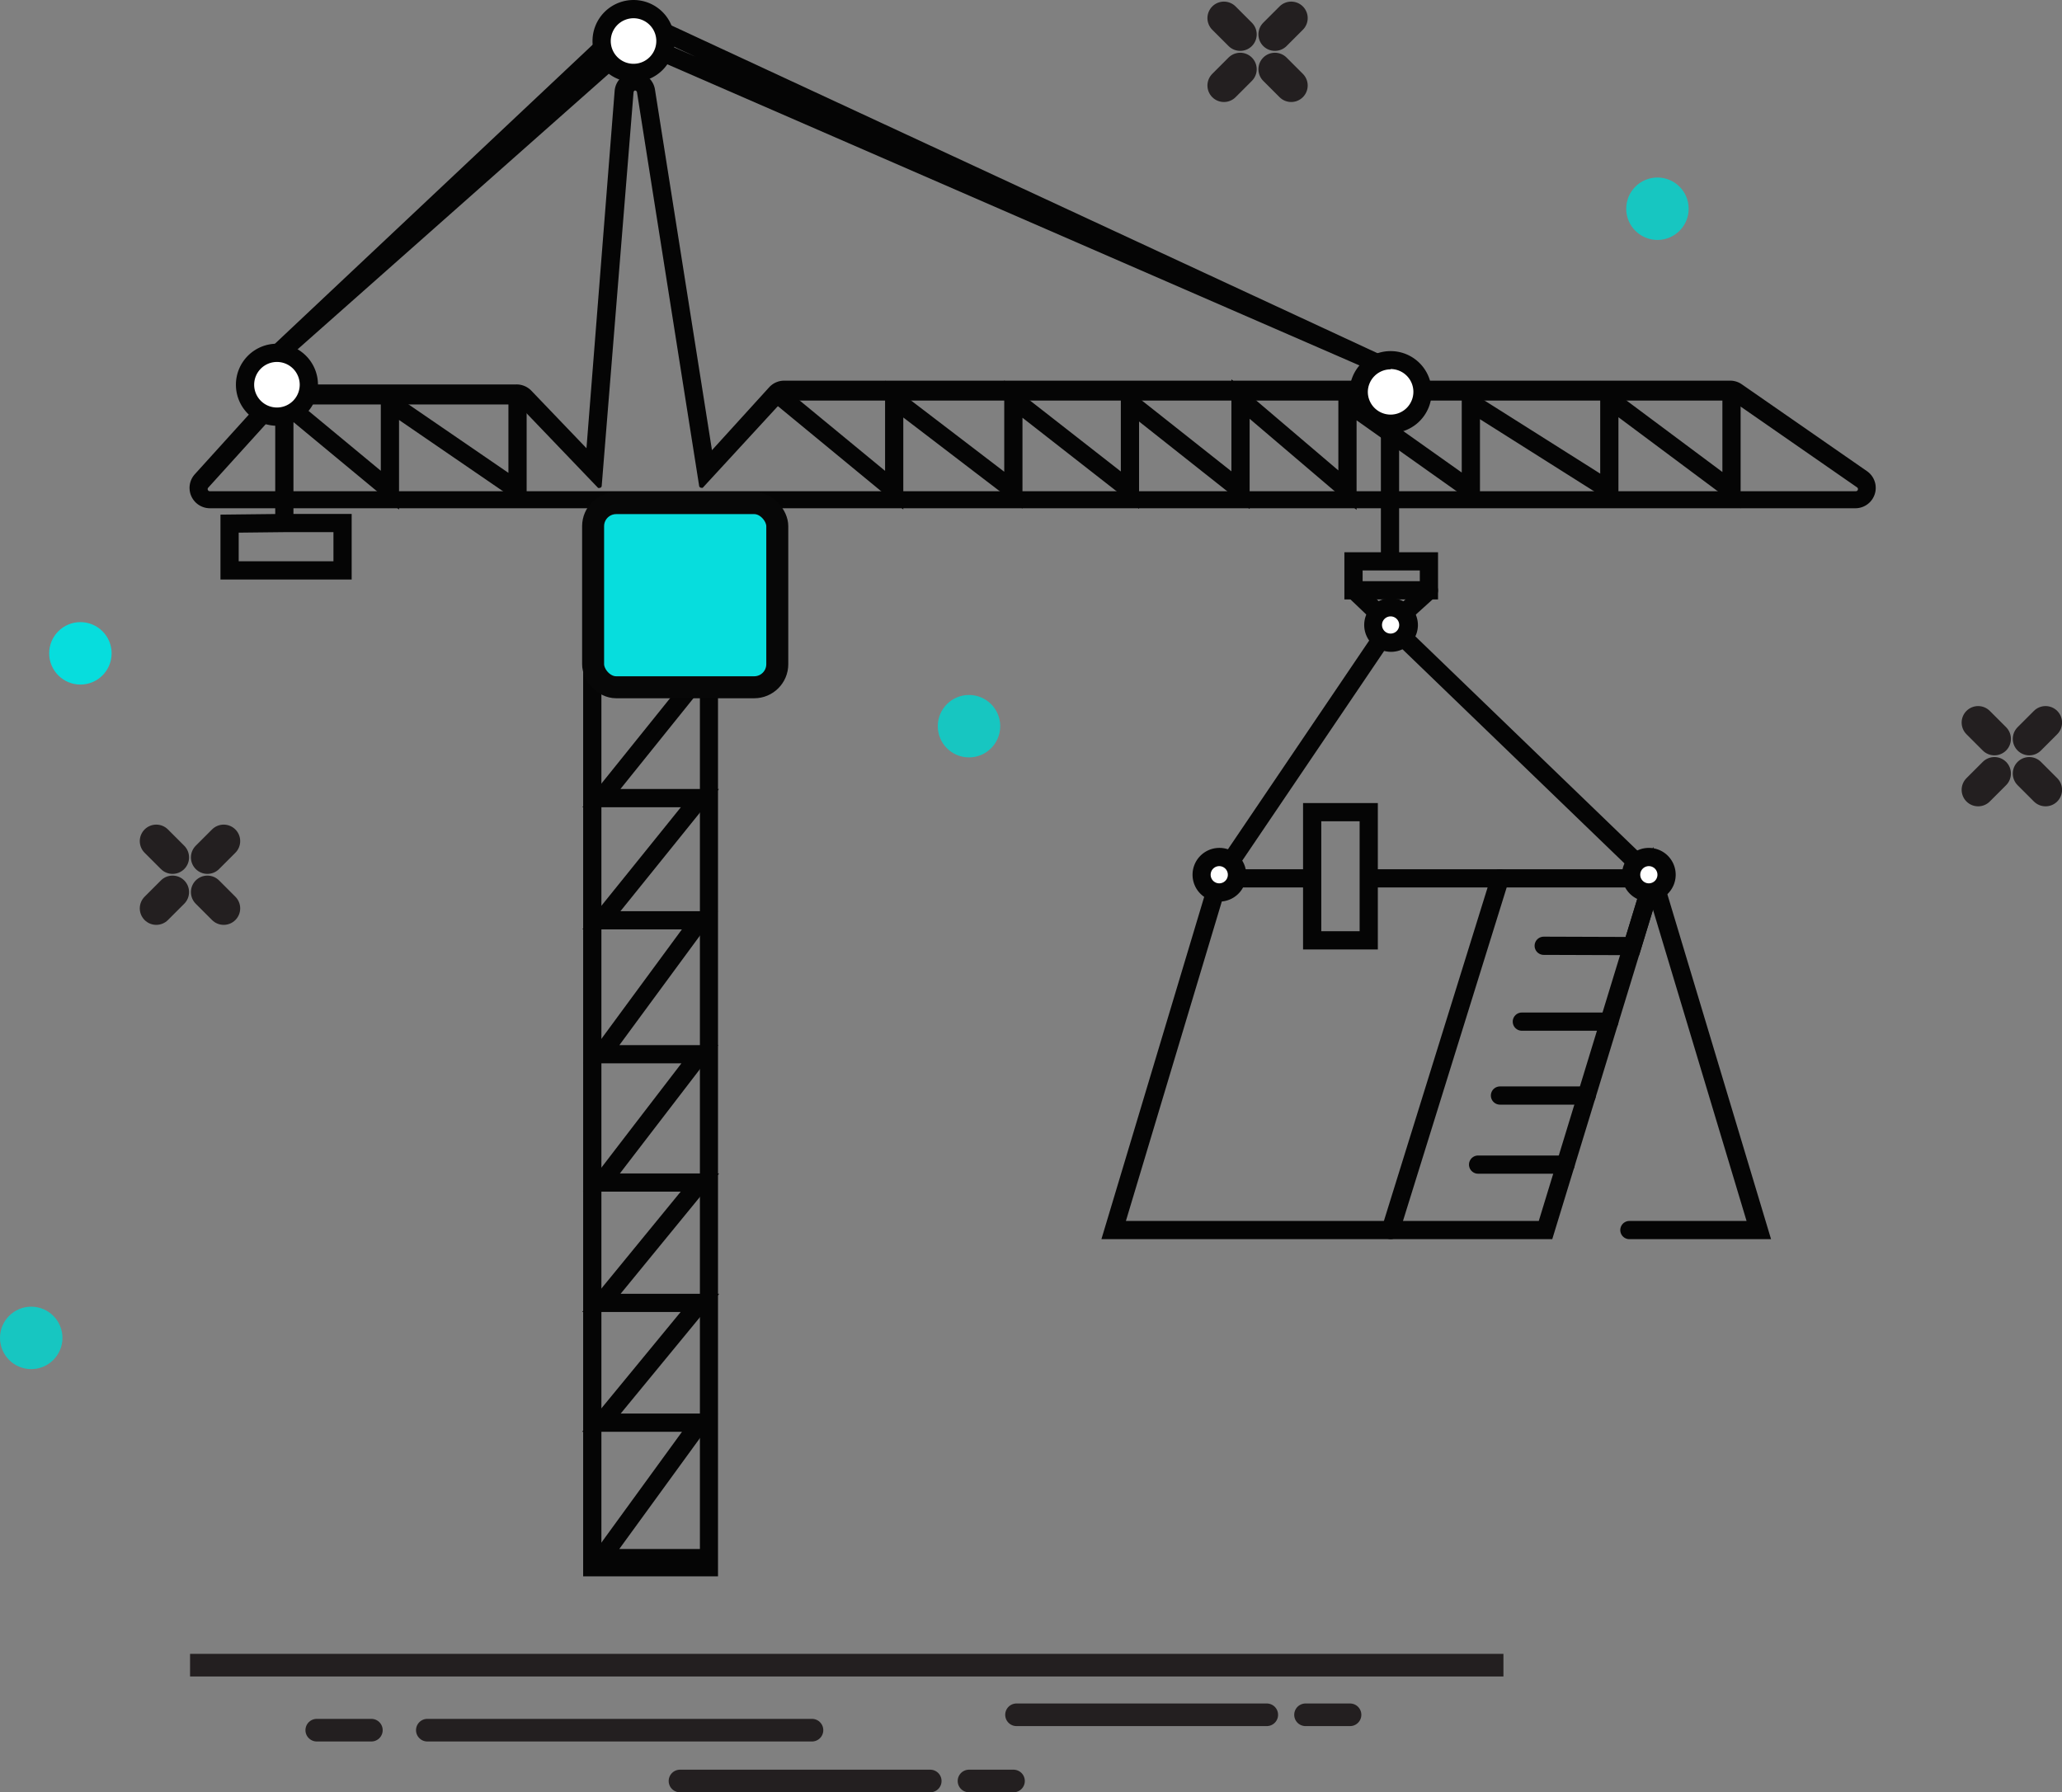 <svg xmlns="http://www.w3.org/2000/svg" viewBox="0 0 136.7 118.84"><rect x="0" y="0" width="136.7" height="118.84" fill="#808080" stroke="none"/><title>Resurs 3</title><g id="Lager_2" data-name="Lager 2"><g id="Lager_1-2" data-name="Lager 1"><polyline points="90.74 58.24 99.44 58.24 109.59 58.24 102.46 81.56 73.83 81.56 80.83 58.24 86.99 58.24 86.99 62.35 90.74 62.35 90.74 53.85 86.99 53.85 86.99 58.24" style="fill:none;stroke:#050505;stroke-linecap:round;stroke-miterlimit:10;stroke-width:1.208px"/><polyline points="108.02 81.56 116.6 81.56 109.59 58.24 108.22 62.73 102.34 62.71" style="fill:none;stroke:#050505;stroke-linecap:round;stroke-miterlimit:10;stroke-width:1.208px"/><line x1="106.69" y1="67.74" x2="100.89" y2="67.74" style="fill:none;stroke:#050505;stroke-linecap:round;stroke-miterlimit:10;stroke-width:1.208px"/><line x1="105.19" y1="72.64" x2="99.44" y2="72.64" style="fill:none;stroke:#050505;stroke-linecap:round;stroke-miterlimit:10;stroke-width:1.208px"/><line x1="103.79" y1="77.22" x2="97.99" y2="77.22" style="fill:none;stroke:#050505;stroke-linecap:round;stroke-miterlimit:10;stroke-width:1.208px"/><line x1="92.19" y1="81.56" x2="99.44" y2="58.24" style="fill:none;stroke:#050505;stroke-linecap:round;stroke-miterlimit:10;stroke-width:1.208px"/><path d="M46.4,44.81v58.51H39.87V44.81H46.4M47.6,43.6H38.66v60.92H47.6V43.6Z" style="fill:#050505"/><polyline points="46.4 103.31 39.87 103.31 46.4 94.33 39.87 94.33 46.4 86.39 39.87 86.39 46.4 78.41 39.87 78.41 46.4 69.9 39.87 69.9 46.4 61.02 39.87 61.02 46.4 52.92 39.87 52.92 46.4 44.8 47.76 44.8" style="fill:none;stroke:#050505;stroke-linecap:round;stroke-miterlimit:10;stroke-width:1.208px"/><path d="M42.09,6a.14.14,0,0,1,.14.12l4.12,26.1a.14.14,0,0,0,.14.12.14.14,0,0,0,.1,0l5.32-5.78a.14.14,0,0,1,.1,0h62.73l.08,0,8.3,5.76a.14.14,0,0,1-.08.25H13.9a.14.14,0,0,1-.1-.23l5-5.52a.14.14,0,0,1,.1,0H34.25a.14.14,0,0,1,.1,0l5.3,5.53a.14.14,0,0,0,.1,0,.14.14,0,0,0,.14-.13L42,6.13A.14.14,0,0,1,42.09,6m0-1.21h0A1.34,1.34,0,0,0,40.75,6L38.88,29.72l-3.65-3.81a1.36,1.36,0,0,0-1-.42H18.91a1.35,1.35,0,0,0-1,.44l-5,5.52a1.35,1.35,0,0,0,1,2.25H123a1.35,1.35,0,0,0,.77-2.46l-8.3-5.76a1.34,1.34,0,0,0-.77-.24H52a1.35,1.35,0,0,0-1,.43L47.2,29.85,43.42,5.93A1.34,1.34,0,0,0,42.09,4.8Z" style="fill:#050505"/><polyline points="34.31 26.7 34.31 32.5 25.85 26.7 25.85 32.5 18.85 26.7 18.85 32.5 18.85 34.68 22.71 34.68 22.71 37.82 15.22 37.82 15.22 34.72 18.85 34.68" style="fill:none;stroke:#050505;stroke-linecap:round;stroke-miterlimit:10;stroke-width:1.208px"/><polyline points="51.95 26.46 59.28 32.5 59.28 26.46 67.18 32.5 67.18 26.46 74.91 32.5 74.91 26.7 82.24 32.5 82.24 26.46 89.33 32.5 89.33 26.7 97.51 32.5 97.51 26.7 106.69 32.5 106.69 26.46 114.79 32.5 114.79 26.46" style="fill:none;stroke:#050505;stroke-linecap:round;stroke-miterlimit:10;stroke-width:1.208px"/><path d="M42,5" style="fill:none;stroke:#050505;stroke-linecap:round;stroke-miterlimit:10;stroke-width:1.208px"/><path d="M92.19,37.22h2.54v1.92h-5V37.22h2.42V24.47L43.43,1.85a2.26,2.26,0,0,0-2.5.4L17.07,24.71,42,2.63,92.19,24.47" style="fill:none;stroke:#050505;stroke-linecap:round;stroke-miterlimit:10;stroke-width:1.208px"/><polyline points="94.73 39.15 92.19 41.45 89.78 39.15" style="fill:none;stroke:#050505;stroke-linecap:round;stroke-miterlimit:10;stroke-width:1.208px"/><polyline points="80.83 58.24 92.19 41.45 109.59 58.24" style="fill:none;stroke:#050505;stroke-linecap:round;stroke-miterlimit:10;stroke-width:1.208px"/><circle cx="92.19" cy="41.45" r="1.18" style="fill:#fff"/><path d="M92.19,40.87a.57.57,0,1,1-.57.57.57.57,0,0,1,.57-.57m0-1.21A1.78,1.78,0,1,0,94,41.45a1.78,1.78,0,0,0-1.78-1.78Z" style="fill:#050505"/><circle cx="109.31" cy="58" r="1.18" style="fill:#fff"/><path d="M109.31,57.43a.57.57,0,1,1-.57.57.57.57,0,0,1,.57-.57m0-1.21A1.78,1.78,0,1,0,111.09,58a1.78,1.78,0,0,0-1.78-1.78Z" style="fill:#050505"/><circle cx="80.83" cy="58" r="1.18" style="fill:#fff"/><path d="M80.83,57.43a.57.57,0,1,1-.57.57.57.57,0,0,1,.57-.57m0-1.21A1.78,1.78,0,1,0,82.62,58a1.78,1.78,0,0,0-1.78-1.78Z" style="fill:#050505"/><circle cx="92.19" cy="25.98" r="2.11" style="fill:#fff"/><path d="M92.19,24.47A1.51,1.51,0,1,1,90.68,26a1.51,1.51,0,0,1,1.51-1.51m0-1.21A2.72,2.72,0,1,0,94.91,26a2.72,2.72,0,0,0-2.72-2.72Z" style="fill:#050505"/><circle cx="18.36" cy="25.5" r="2.11" style="fill:#fff"/><path d="M18.36,24a1.51,1.51,0,1,1-1.51,1.51A1.51,1.51,0,0,1,18.36,24m0-1.21a2.72,2.72,0,1,0,2.72,2.72,2.72,2.72,0,0,0-2.72-2.72Z" style="fill:#050505"/><circle cx="42.05" cy="2.72" r="2.11" style="fill:#fff"/><path d="M42,1.21a1.51,1.51,0,1,1-1.51,1.51A1.51,1.51,0,0,1,42,1.21M42,0a2.72,2.72,0,1,0,2.72,2.72A2.72,2.72,0,0,0,42,0Z" style="fill:#050505"/><line x1="45.08" y1="118.09" x2="61.67" y2="118.09" style="fill:none;stroke:#231f20;stroke-linecap:round;stroke-miterlimit:10;stroke-width:1.5px"/><line x1="64.24" y1="118.09" x2="67.19" y2="118.09" style="fill:none;stroke:#231f20;stroke-linecap:round;stroke-miterlimit:10;stroke-width:1.5px"/><line x1="67.39" y1="113.7" x2="83.98" y2="113.7" style="fill:none;stroke:#231f20;stroke-linecap:round;stroke-miterlimit:10;stroke-width:1.5px"/><line x1="86.55" y1="113.7" x2="89.5" y2="113.7" style="fill:none;stroke:#231f20;stroke-linecap:round;stroke-miterlimit:10;stroke-width:1.5px"/><line x1="21" y1="114.72" x2="24.62" y2="114.72" style="fill:none;stroke:#231f20;stroke-linecap:round;stroke-miterlimit:10;stroke-width:1.5px"/><line x1="28.33" y1="114.72" x2="53.83" y2="114.72" style="fill:none;stroke:#231f20;stroke-linecap:round;stroke-miterlimit:10;stroke-width:1.5px"/><line x1="12.6" y1="110.41" x2="99.67" y2="110.41" style="fill:#fff;stroke:#231f20;stroke-miterlimit:10;stroke-width:1.5px"/><line x1="85.6" y1="1.2" x2="84.52" y2="2.28" style="fill:none;stroke:#231f20;stroke-linecap:round;stroke-miterlimit:10;stroke-width:2.187px"/><line x1="82.22" y1="4.59" x2="81.14" y2="5.67" style="fill:none;stroke:#231f20;stroke-linecap:round;stroke-miterlimit:10;stroke-width:2.187px"/><line x1="85.6" y1="5.67" x2="84.52" y2="4.59" style="fill:none;stroke:#231f20;stroke-linecap:round;stroke-miterlimit:10;stroke-width:2.187px"/><line x1="82.22" y1="2.28" x2="81.14" y2="1.2" style="fill:none;stroke:#231f20;stroke-linecap:round;stroke-miterlimit:10;stroke-width:2.187px"/><line x1="14.83" y1="55.77" x2="13.75" y2="56.85" style="fill:none;stroke:#231f20;stroke-linecap:round;stroke-miterlimit:10;stroke-width:2.187px"/><line x1="11.44" y1="59.15" x2="10.36" y2="60.23" style="fill:none;stroke:#231f20;stroke-linecap:round;stroke-miterlimit:10;stroke-width:2.187px"/><line x1="14.83" y1="60.23" x2="13.75" y2="59.15" style="fill:none;stroke:#231f20;stroke-linecap:round;stroke-miterlimit:10;stroke-width:2.187px"/><line x1="11.44" y1="56.85" x2="10.36" y2="55.77" style="fill:none;stroke:#231f20;stroke-linecap:round;stroke-miterlimit:10;stroke-width:2.187px"/><circle cx="109.88" cy="13.84" r="2.07" style="fill:#17c6c1"/><circle cx="2.07" cy="88.71" r="2.07" style="fill:#17c6c1"/><circle cx="5.33" cy="43.32" r="2.07" style="fill:#07dddd"/><circle cx="64.24" cy="48.15" r="2.07" style="fill:#17c6c1"/><rect x="39.32" y="33.36" width="12.21" height="12.21" rx="1.53" ry="1.53" style="fill:#07dddd;stroke:#070707;stroke-miterlimit:10;stroke-width:1.458px"/><line x1="135.61" y1="47.91" x2="134.53" y2="48.99" style="fill:none;stroke:#231f20;stroke-linecap:round;stroke-miterlimit:10;stroke-width:2.187px"/><line x1="132.22" y1="51.29" x2="131.14" y2="52.37" style="fill:none;stroke:#231f20;stroke-linecap:round;stroke-miterlimit:10;stroke-width:2.187px"/><line x1="135.61" y1="52.37" x2="134.53" y2="51.29" style="fill:none;stroke:#231f20;stroke-linecap:round;stroke-miterlimit:10;stroke-width:2.187px"/><line x1="132.22" y1="48.99" x2="131.14" y2="47.91" style="fill:none;stroke:#231f20;stroke-linecap:round;stroke-miterlimit:10;stroke-width:2.187px"/></g></g></svg>